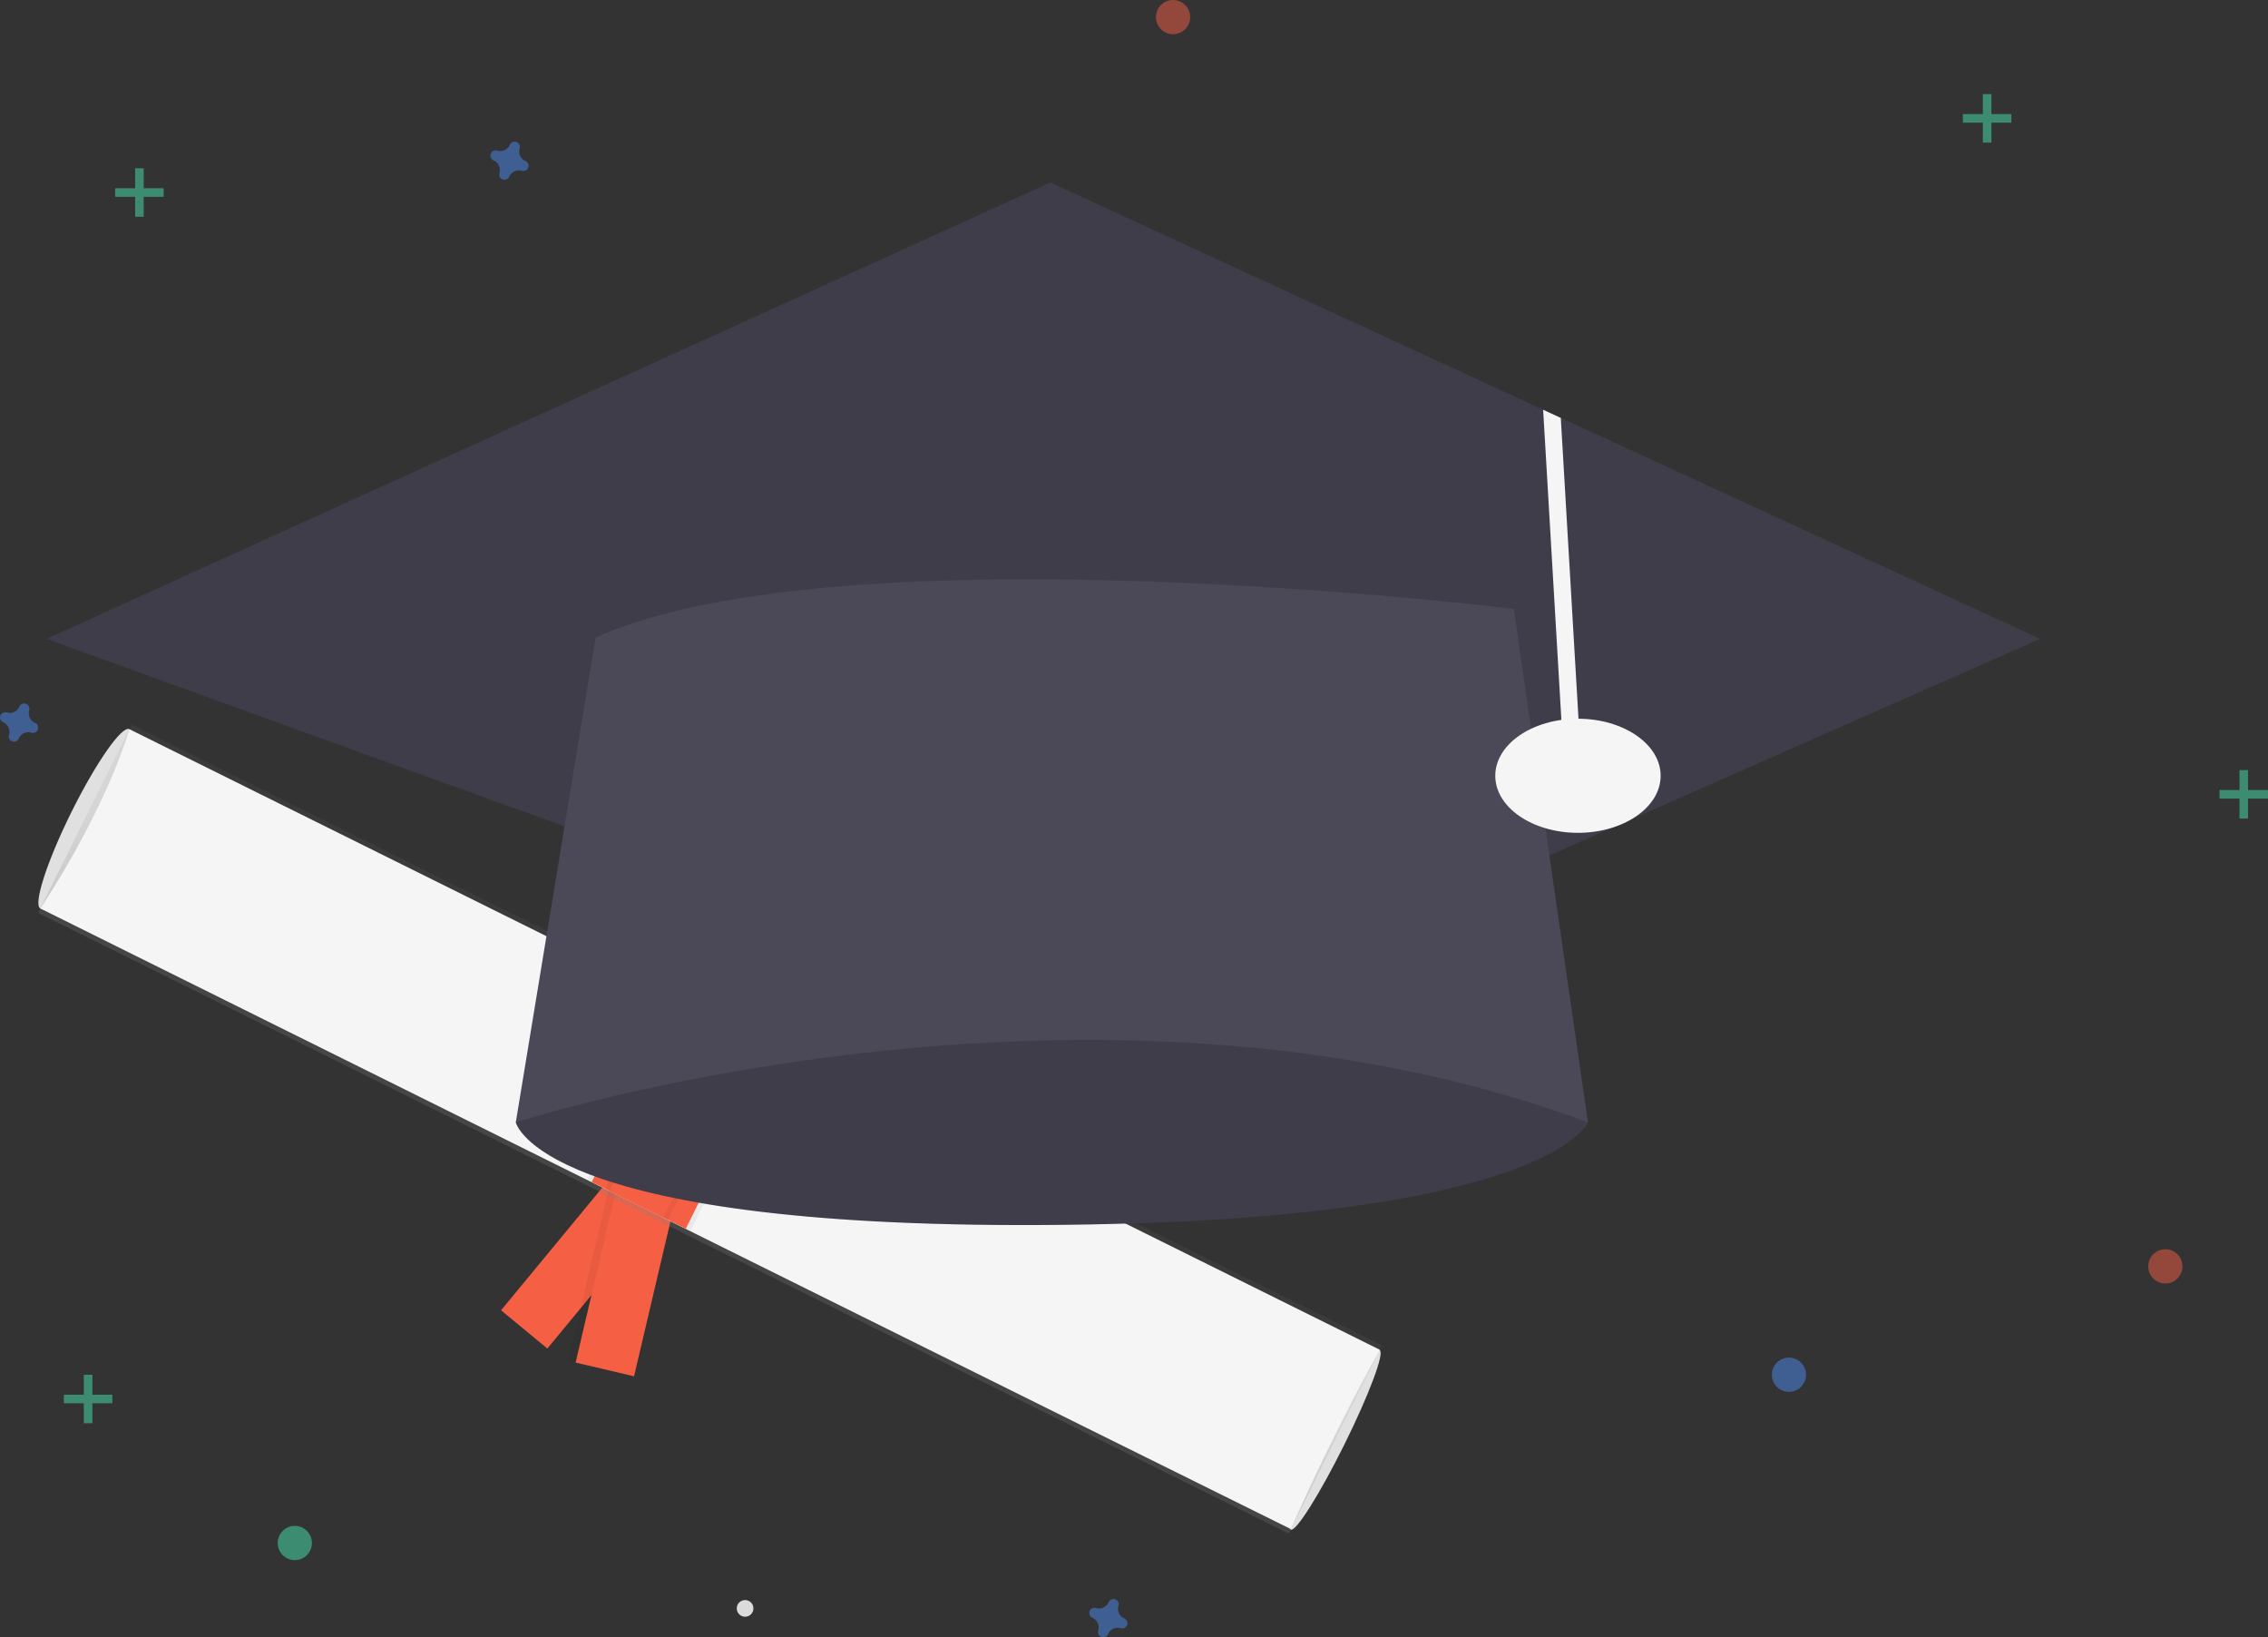 <svg xmlns="http://www.w3.org/2000/svg" xmlns:xlink="http://www.w3.org/1999/xlink" id="eb113788-f1f1-4c1f-be62-f1d0ea2e1eb6" width="795.394" height="574.038" data-name="Layer 1" viewBox="0 0 795.394 574.038"><rect x="0" y="0" width="795.394" height="574.038" fill="#333333" stroke="none"/><defs><linearGradient id="b2a81085-935f-40be-bb27-75940df8c338" x1="-450.79" x2="-450.79" y1="2803.047" y2="2729.348" gradientTransform="translate(3217.533 1009.658) rotate(90)" gradientUnits="userSpaceOnUse"><stop offset="0" stop-color="gray" stop-opacity=".25"/><stop offset=".535" stop-color="gray" stop-opacity=".12"/><stop offset="1" stop-color="gray" stop-opacity=".1"/></linearGradient></defs><title>Graduation</title><ellipse cx="232.058" cy="450.069" fill="#e0e0e0" rx="35.095" ry="5.264" transform="translate(-476.557 294.924) rotate(-63.611)"/><ellipse cx="670.577" cy="667.856" fill="#e0e0e0" rx="35.095" ry="3.577" transform="translate(-428.037 808.736) rotate(-63.611)"/><rect width="21.057" height="70.19" x="397.953" y="566.935" fill="#f55f44" transform="translate(274.521 -285.262) rotate(39.547)"/><rect width="23.692" height="70.19" x="409.325" y="573.566" opacity=".05" transform="translate(489.55 1134.581) rotate(-166.769)"/><rect width="21.057" height="70.19" x="411.926" y="573.868" fill="#f55f44" transform="translate(492.012 1135.47) rotate(-166.769)"/><rect width="73.699" height="489.572" x="414.486" y="314.082" fill="url(#b2a81085-935f-40be-bb27-75940df8c338)" transform="translate(-452.202 551.794) rotate(-63.611)"/><path fill="#f5f5f5" d="M655.016,699.105c-8.584-4.118-444.844-220.718-438.556-217.598,24.214-36.957,31.197-62.875,31.197-62.875l438.556,217.598S670.811,663.259,655.016,699.105Z" transform="translate(-202.303 -162.981)"/><rect width="40.359" height="70.19" x="421.725" y="519.094" opacity=".05" transform="translate(90.064 -301.644) rotate(26.389)"/><rect width="36.849" height="70.19" x="423.48" y="519.094" fill="#f55f44" transform="translate(90.064 -301.644) rotate(26.389)"/><rect width="24.566" height="70.19" x="428.835" y="518.704" opacity=".05" transform="translate(89.809 -301.335) rotate(26.389)"/><rect width="21.057" height="70.19" x="430.59" y="518.704" fill="#f55f44" transform="translate(89.809 -301.335) rotate(26.389)"/><circle cx="261.306" cy="563.925" r="2.926" fill="#dbdbdb"/><g opacity=".5"><rect width="3" height="17" x="29.394" y="482" fill="#47e6b1"/><rect width="3" height="17" x="231.697" y="644.981" fill="#47e6b1" transform="translate(684.375 257.303) rotate(90)"/></g><g opacity=".5"><rect width="3" height="17" x="785.394" y="270" fill="#47e6b1"/><rect width="3" height="17" x="987.697" y="432.981" fill="#47e6b1" transform="translate(1228.375 -710.697) rotate(90)"/></g><g opacity=".5"><rect width="3" height="17" x="47.394" y="59" fill="#47e6b1"/><rect width="3" height="17" x="249.697" y="221.981" fill="#47e6b1" transform="translate(279.375 -183.697) rotate(90)"/></g><g opacity=".5"><rect width="3" height="17" x="695.394" y="33" fill="#47e6b1"/><rect width="3" height="17" x="897.697" y="195.981" fill="#47e6b1" transform="translate(901.375 -857.697) rotate(90)"/></g><path fill="#4d8af0" d="M214.593,416.437a3.675,3.675,0,0,1-2.047-4.441,1.766,1.766,0,0,0,.08-.408h0a1.843,1.843,0,0,0-3.31-1.221h0a1.766,1.766,0,0,0-.204.362,3.675,3.675,0,0,1-4.441,2.047,1.766,1.766,0,0,0-.408-.08h0a1.843,1.843,0,0,0-1.221,3.31h0a1.766,1.766,0,0,0,.362.204,3.675,3.675,0,0,1,2.047,4.441,1.766,1.766,0,0,0-.08.408h0a1.843,1.843,0,0,0,3.31,1.221h0a1.766,1.766,0,0,0,.204-.362,3.675,3.675,0,0,1,4.441-2.047,1.767,1.767,0,0,0,.408.08h0a1.843,1.843,0,0,0,1.221-3.31h0A1.767,1.767,0,0,0,214.593,416.437Z" opacity=".5" transform="translate(-202.303 -162.981)"/><path fill="#4d8af0" d="M386.593,219.437a3.675,3.675,0,0,1-2.047-4.441,1.766,1.766,0,0,0,.08-.408h0a1.843,1.843,0,0,0-3.31-1.221h0a1.766,1.766,0,0,0-.204.362,3.675,3.675,0,0,1-4.441,2.047,1.766,1.766,0,0,0-.408-.08h0a1.843,1.843,0,0,0-1.221,3.31h0a1.766,1.766,0,0,0,.362.204,3.675,3.675,0,0,1,2.047,4.441,1.766,1.766,0,0,0-.08.408h0a1.843,1.843,0,0,0,3.31,1.221h0a1.766,1.766,0,0,0,.204-.362,3.675,3.675,0,0,1,4.441-2.047,1.767,1.767,0,0,0,.408.08h0a1.843,1.843,0,0,0,1.221-3.31h0A1.767,1.767,0,0,0,386.593,219.437Z" opacity=".5" transform="translate(-202.303 -162.981)"/><path fill="#4d8af0" d="M596.593,730.437a3.675,3.675,0,0,1-2.047-4.441,1.766,1.766,0,0,0,.08-.408h0a1.843,1.843,0,0,0-3.31-1.221h0a1.766,1.766,0,0,0-.204.362,3.675,3.675,0,0,1-4.441,2.047,1.766,1.766,0,0,0-.408-.08h0a1.843,1.843,0,0,0-1.221,3.31h0a1.766,1.766,0,0,0,.362.204,3.675,3.675,0,0,1,2.047,4.441,1.766,1.766,0,0,0-.08.408h0a1.843,1.843,0,0,0,3.31,1.221h0a1.766,1.766,0,0,0,.204-.362,3.675,3.675,0,0,1,4.441-2.047,1.767,1.767,0,0,0,.408.08h0a1.843,1.843,0,0,0,1.221-3.31h0A1.767,1.767,0,0,0,596.593,730.437Z" opacity=".5" transform="translate(-202.303 -162.981)"/><circle cx="759.394" cy="444" r="6" fill="#f55f44" opacity=".5"/><circle cx="627.394" cy="482" r="6" fill="#4d8af0" opacity=".5"/><circle cx="103.394" cy="541" r="6" fill="#47e6b1" opacity=".5"/><circle cx="411.394" cy="6" r="6" fill="#f55f44" opacity=".5"/><path fill="#4b4858" d="M407.197,520.481l-24,36s8,37,185,36,191-36,191-36l-33-48-101-69Z" transform="translate(-202.303 -162.981)"/><path d="M407.197,520.481l-24,36s8,37,185,36,191-36,191-36l-33-48-101-69Z" opacity=".15" transform="translate(-202.303 -162.981)"/><polygon fill="#4b4858" points="715.394 224 400.394 363 16.394 224 368.394 64 541.184 143.67 547.374 146.53 715.394 224"/><polygon points="715.394 224 400.394 363 16.394 224 368.394 64 541.184 143.67 547.374 146.53 715.394 224" opacity=".15"/><polygon fill="#f5f5f5" points="553.894 257.32 547.894 257.68 541.184 143.67 547.374 146.53 553.894 257.32"/><path fill="#4b4858" d="M411.197,386.481l-28,170s201-65,376,0l-26-180S498.197,347.481,411.197,386.481Z" transform="translate(-202.303 -162.981)"/><ellipse cx="553.394" cy="272" fill="#f5f5f5" rx="29" ry="20"/></svg>